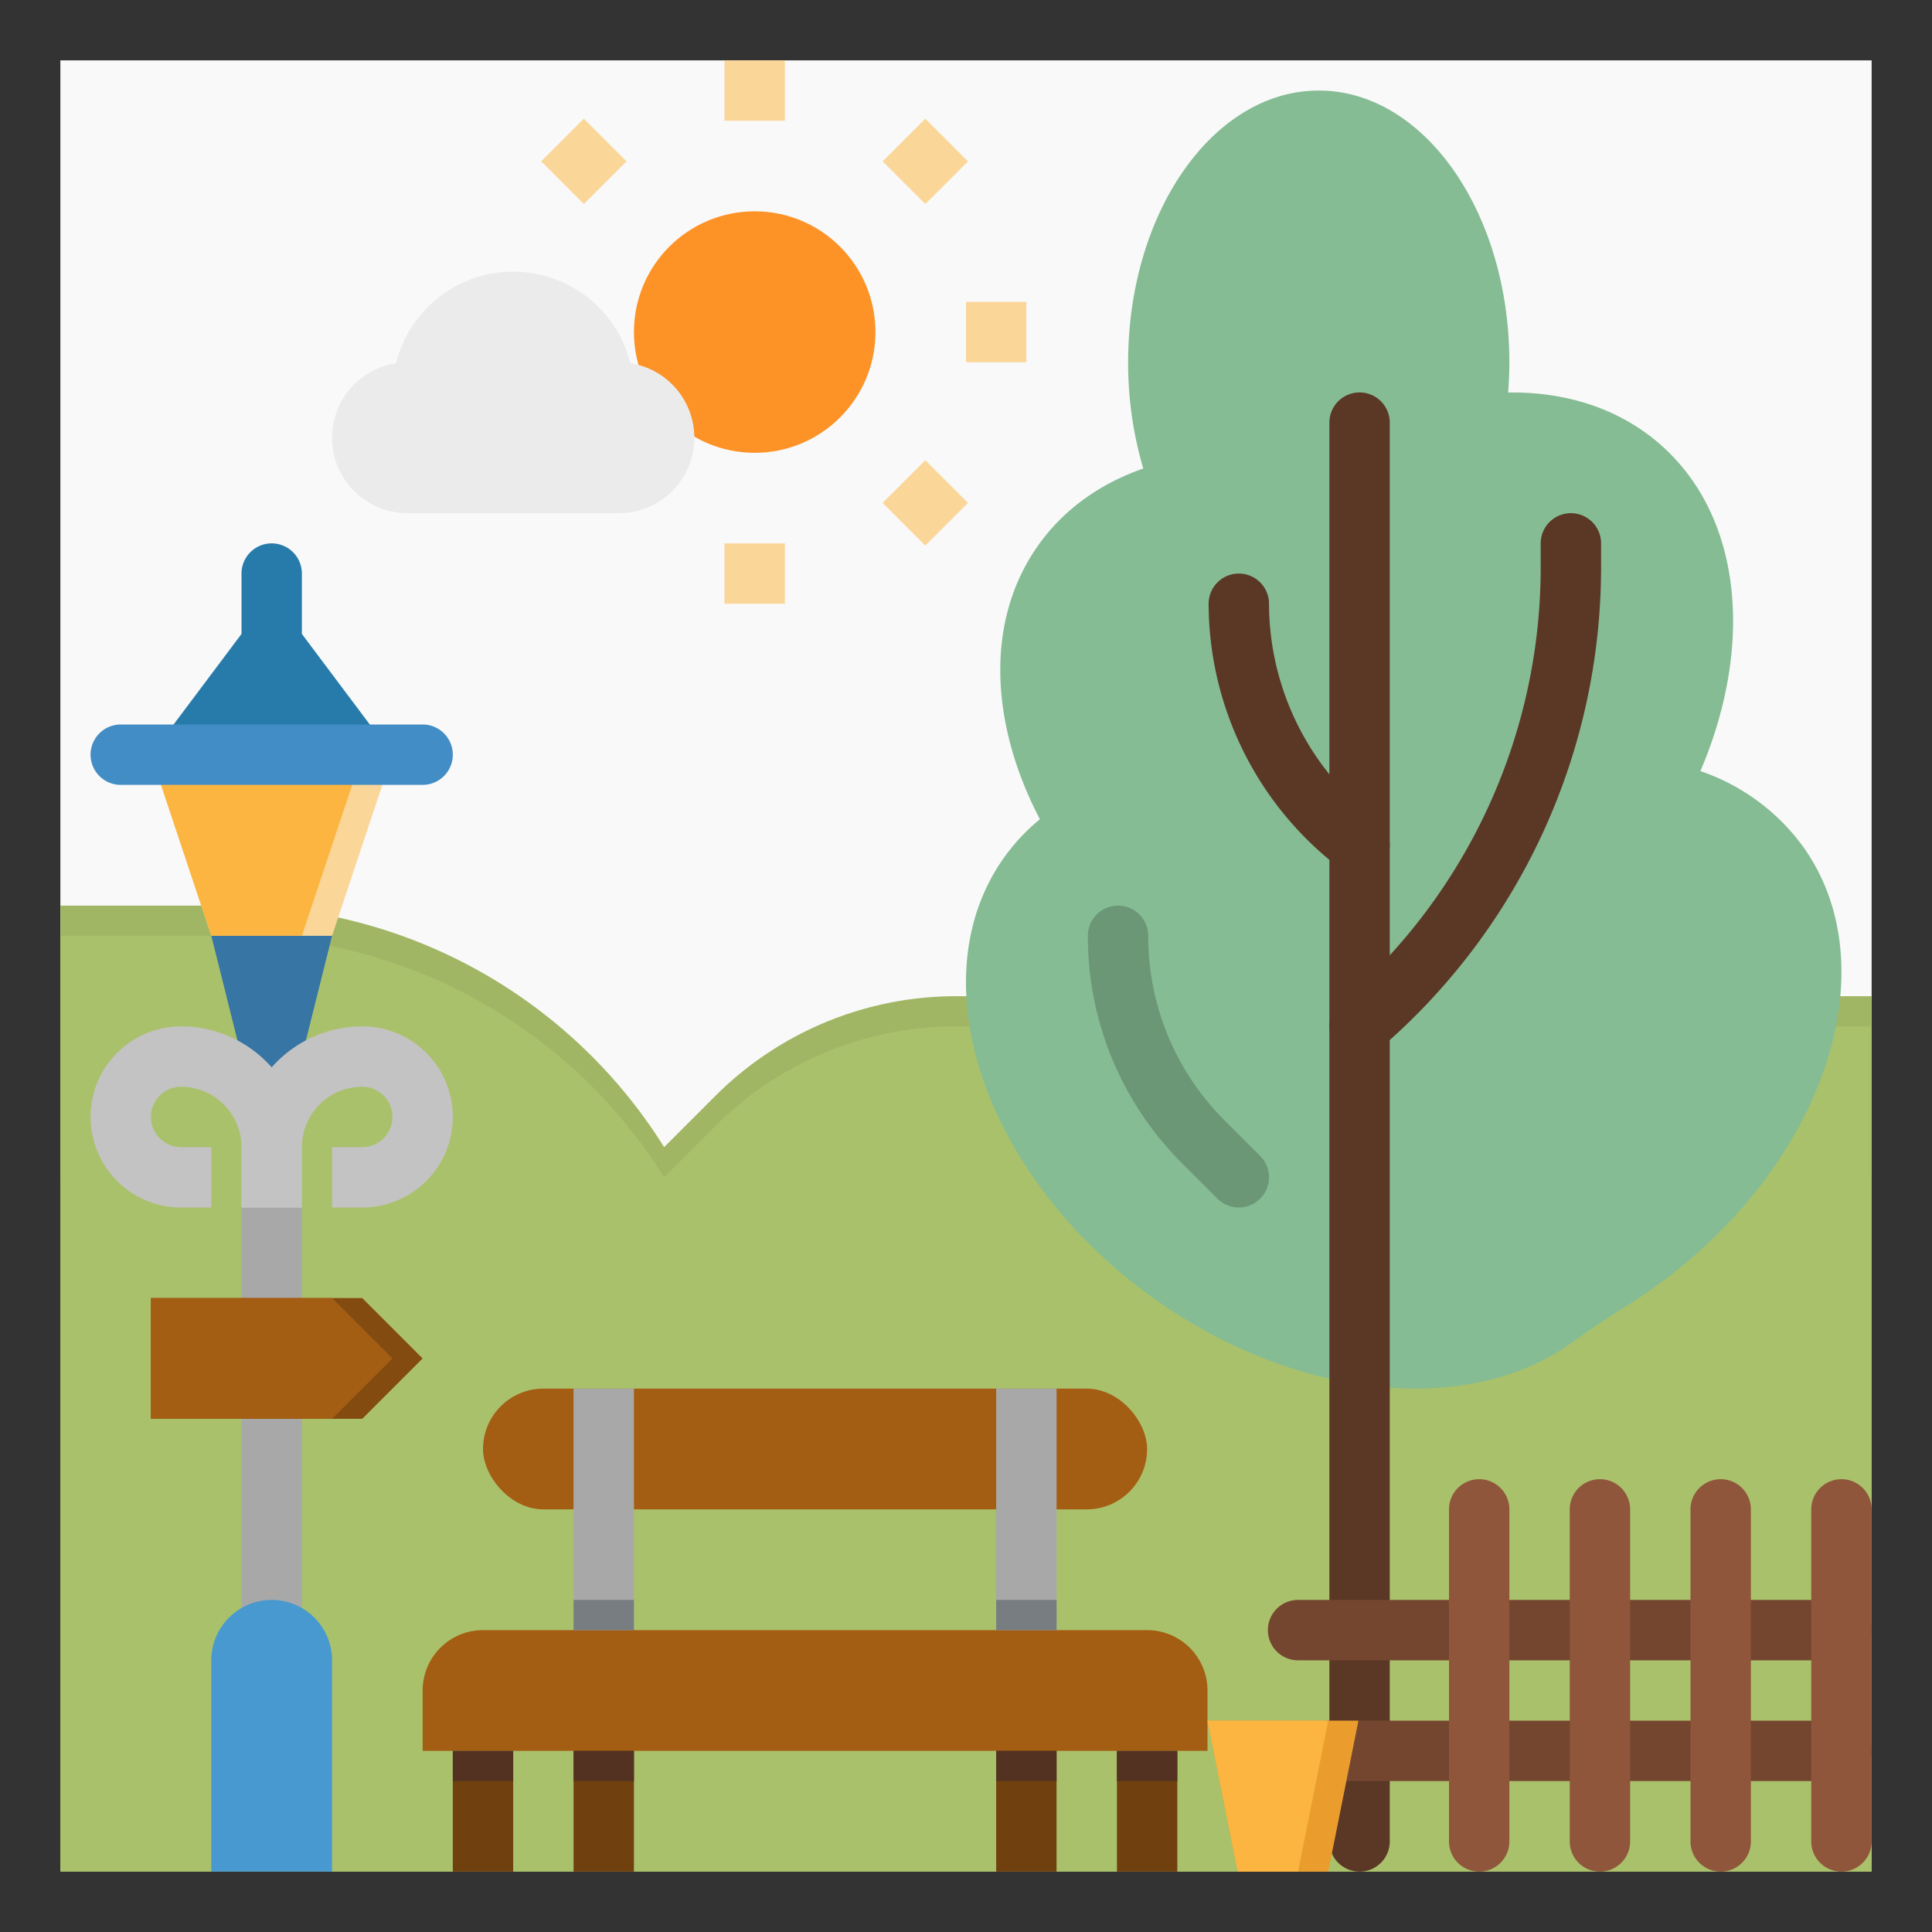 <svg height="512" viewBox="0 0 512 512" width="512" xmlns="http://www.w3.org/2000/svg"><rect x="0" y="0" width="512" height="512" fill="#333333" stroke="none"/><path d="m16 16h480v296h-480z" fill="#f9f9f9"/><path d="m496 264v232h-480v-256h44.53a136.167 136.167 0 0 1 115.47 64l13.56-13.56a90.268 90.268 0 0 1 63.83-26.44z" fill="#a1b665"/><path d="m496 272v224h-480v-248h44.53a136.167 136.167 0 0 1 115.47 64l13.56-13.56a90.268 90.268 0 0 1 63.83-26.44z" fill="#aac16b"/><rect fill="#a45e14" height="32" rx="16" width="176" x="128" y="368"/><path d="m120 464h16v32h-16z" fill="#70400e"/><path d="m152 456h16v40h-16z" fill="#70400e"/><path d="m264 456h16v40h-16z" fill="#70400e"/><path d="m296 464h16v32h-16z" fill="#70400e"/><path d="m152 368h16v72h-16z" fill="#a8a8a8"/><path d="m264 368h16v72h-16z" fill="#a8a8a8"/><path d="m477.762 224.262a55.971 55.971 0 0 0 -27.139-19.913c14.05-32.9 11.249-66.912-10.147-86.133-10.96-9.846-25.261-14.416-40.8-14.2.2-2.634.32-5.308.32-8.02 0-39.765-22.616-72-50.514-72s-50.514 32.235-50.514 72a98.7 98.7 0 0 0 4.015 28.169c-11.26 3.923-20.847 10.606-27.662 20.093-14.246 19.833-13.118 47.211.259 72.85a52.862 52.862 0 0 0 -9.346 9.945c-23.2 32.3-5.642 84.6 39.213 116.818 38.123 27.384 83.682 31.433 110.743 12.207 4.655-3.306 9.333-6.575 14.195-9.569q4.126-2.541 8.16-5.433c44.855-32.217 62.415-84.518 39.217-116.814z" fill="#85bc94"/><path d="m360.3 496a8 8 0 0 1 -8-8v-376a8 8 0 0 1 16 0v376a8 8 0 0 1 -8 8z" fill="#5b3726"/><path d="m360.308 280a8 8 0 0 1 -5.21-14.074 152.188 152.188 0 0 0 53.202-115.682v-6.244a8 8 0 0 1 16 0v6.244a168.168 168.168 0 0 1 -58.794 127.83 7.969 7.969 0 0 1 -5.198 1.926z" fill="#5b3726"/><path d="m360.3 232a7.964 7.964 0 0 1 -4.793-1.6 88.419 88.419 0 0 1 -35.207-70.4 8 8 0 0 1 16 0 72.343 72.343 0 0 0 28.8 57.6 8 8 0 0 1 -4.8 14.4z" fill="#5b3726"/><path d="m328.3 320a7.974 7.974 0 0 1 -5.657-2.343l-9.373-9.373a84.7 84.7 0 0 1 -24.97-60.284 8 8 0 0 1 16 0 68.8 68.8 0 0 0 20.284 48.971l9.372 9.372a8 8 0 0 1 -5.656 13.657z" fill="#6b9777"/><circle cx="200" cy="88" fill="#fd9226" r="32"/><g fill="#fbd699"><path d="m192 16h16v16h-16z"/><path d="m146.745 34.745h16v16h-16z" transform="matrix(.707 -.707 .707 .707 15.098 121.941)"/><path d="m192 144h16v16h-16z"/><path d="m237.255 125.255h16v16h-16z" transform="matrix(.707 -.707 .707 .707 -22.392 212.451)"/><path d="m256 80h16v16h-16z"/><path d="m237.255 34.745h16v16h-16z" transform="matrix(.707 -.707 .707 .707 41.608 185.941)"/></g><path d="m167.051 96.257a32 32 0 0 0 -62.1 0 19.986 19.986 0 0 0 -16.951 19.743 20 20 0 0 0 20 20h56a20 20 0 0 0 20-20 19.986 19.986 0 0 0 -16.949-19.743z" fill="#ebebeb"/><path d="m80 280-8 8-8-8-8-32v-8h32v8z" fill="#3775a4"/><path d="m104 200-16 48h-32l-16-48z" fill="#fbd699"/><path d="m96 200-16 48h-24l-16-48z" fill="#fbb540"/><path d="m80 168v-16a8 8 0 0 0 -16 0v16l-24 32h64z" fill="#277baa"/><path d="m112 208h-80a8 8 0 0 1 0-16h80a8 8 0 0 1 0 16z" fill="#428dc5"/><path d="m320 464h-208v-16a16 16 0 0 1 16-16h176a16 16 0 0 1 16 16z" fill="#a45e14"/><path d="m120 464h16v8h-16z" fill="#533222"/><path d="m152 464h16v8h-16z" fill="#533222"/><path d="m264 464h16v8h-16z" fill="#533222"/><path d="m296 464h16v8h-16z" fill="#533222"/><path d="m152 424h16v8h-16z" fill="#787d82"/><path d="m264 424h16v8h-16z" fill="#787d82"/><path d="m488 440h-144a8 8 0 0 1 0-16h144a8 8 0 0 1 0 16z" fill="#744630"/><path d="m488 472h-136a8 8 0 0 1 0-16h136a8 8 0 0 1 0 16z" fill="#744630"/><path d="m392 496a8 8 0 0 1 -8-8v-88a8 8 0 0 1 16 0v88a8 8 0 0 1 -8 8z" fill="#8f563b"/><path d="m424 496a8 8 0 0 1 -8-8v-88a8 8 0 0 1 16 0v88a8 8 0 0 1 -8 8z" fill="#8f563b"/><path d="m456 496a8 8 0 0 1 -8-8v-88a8 8 0 0 1 16 0v88a8 8 0 0 1 -8 8z" fill="#8f563b"/><path d="m488 496a8 8 0 0 1 -8-8v-88a8 8 0 0 1 16 0v88a8 8 0 0 1 -8 8z" fill="#8f563b"/><path d="m360 456-8 40h-24l-8-40z" fill="#ea9d2d"/><path d="m352 456-8 40h-16l-8-40z" fill="#fbb540"/><path d="m64 288h16v144h-16z" fill="#a8a8a8"/><path d="m80 320h-16v-16a16.019 16.019 0 0 0 -16-16 8 8 0 0 0 0 16h8v16h-8a24 24 0 0 1 0-48 32.036 32.036 0 0 1 32 32z" fill="#c3c3c3"/><path d="m96 320h-8v-16h8a8 8 0 0 0 0-16 16.019 16.019 0 0 0 -16 16v16h-16v-16a32.036 32.036 0 0 1 32-32 24 24 0 0 1 0 48z" fill="#c3c3c3"/><path d="m112 360-16 16h-56v-32h56z" fill="#834b10"/><path d="m104 360-16 16h-48v-32h48z" fill="#a45e14"/><path d="m88 496h-32v-56a16 16 0 0 1 16-16 16 16 0 0 1 16 16z" fill="#4799cf"/></svg>
